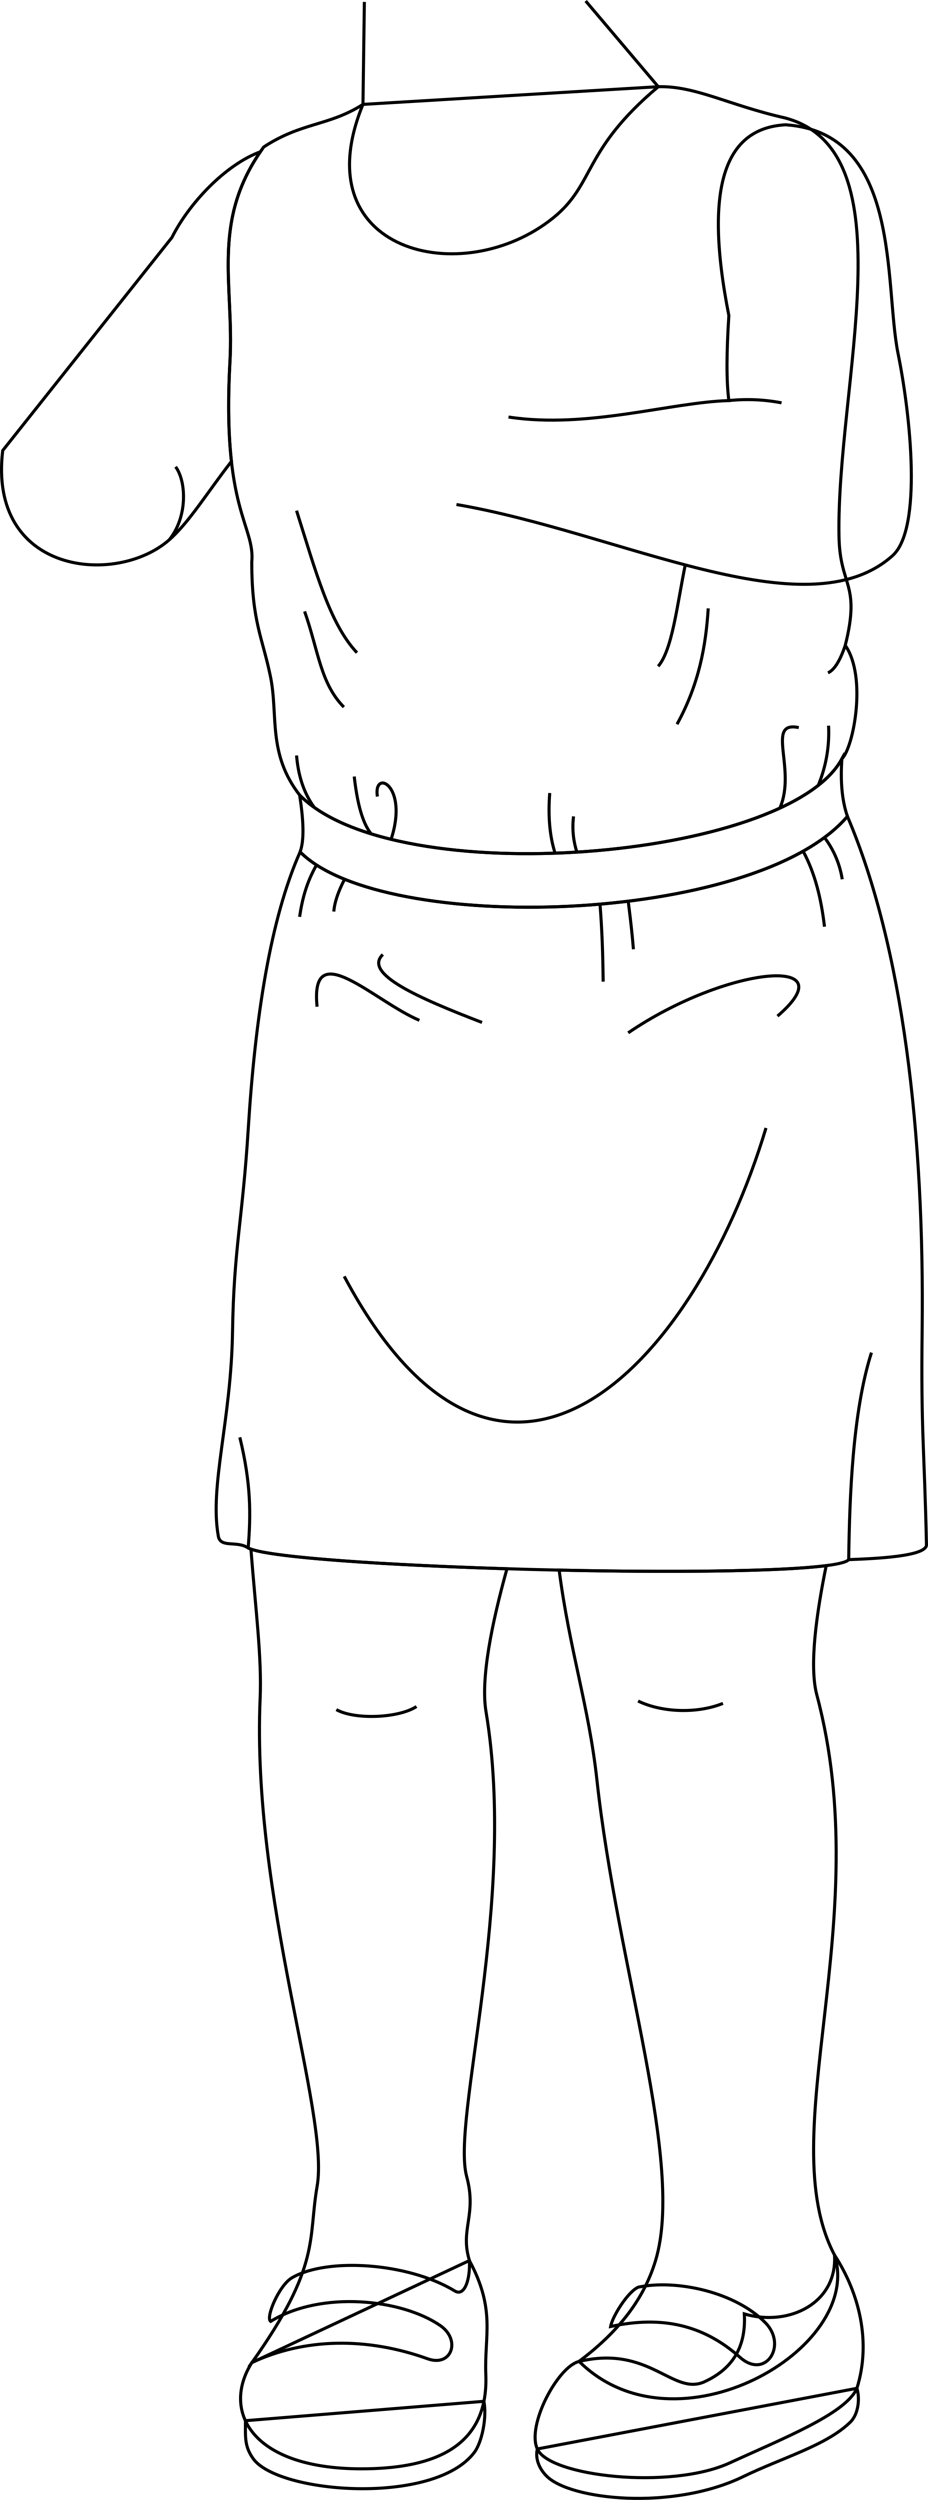 <svg id="presence" xmlns="http://www.w3.org/2000/svg" viewBox="0 0 603.39 1623.78">
  <defs>
    <style>
      .cls-1 {
        fill: none;
        stroke: #000;
        stroke-miterlimit: 10;
        stroke-width: 2px;
      }
    </style>
  </defs>
  <title>concerned</title>
  <g id="anitaSoleSide">
    <path class="cls-1" d="M314.64,1559.74c2.05,10.55-1.32,26.58-6.1,33-25.89,34.88-127.89,27.08-144,4.14-5.67-8.06-4.94-13.85-4.94-24.55Z"/>
    <path class="cls-1" d="M557.16,1551.29c2,6.42,1.12,16.7-4.31,22-15.68,15.25-44.12,23-69.79,35.45-45.75,22.12-112.08,15.12-127.62-.38-5.08-5.06-7.51-11.64-6.06-17.67Z"/>
  </g>
  <g id="anitaShoe">
    <path class="cls-1" d="M542.6,1464.72c16.13,24.79,24,56.45,14.56,86.57-7.09,16.53-48.74,32.87-82.64,48.44-38.57,17.71-117.21,8.78-125.14-9-7.09-15.35,13.32-53.59,27.15-56.88,45.85-10.9,61.1,22.65,81.67,13.13,19-8.76,26.94-23.58,25.76-44C513.08,1511.55,544.56,1495.81,542.6,1464.72Z"/>
    <path class="cls-1" d="M415.1,1485.58c-6.69,2.75-16.89,18.89-18.07,25.57,33.62-7.2,60.46-1,84.18,20.07,16.48,14.62,30.93-7.67,16.53-22.43C478.1,1488.67,439.89,1480.46,415.1,1485.58Z"/>
    <path class="cls-1" d="M305.18,1468.29c17.28,32.1,9.68,48.58,10.7,74.07,1.89,47.34-34.13,60.49-77.37,61.21-74.9,1.23-94.88-37.34-74.72-69,34.16-16,74.84-16.63,114.23-2.46,15.62,5.62,21.91-12.16,8.23-21.58-25.11-17.28-77.37-22.87-110.29-2.7-3.44-2.51,5.64-23.71,14-28.4,22.63-13.17,75.31-9.88,105.76,8.64C302.35,1492.08,305.89,1479.58,305.18,1468.29Z"/>
  </g>
  <g id="anitaDress">
    <path class="cls-1" d="M551,530.27C587.13,615,601.1,736.63,599.58,864.18c-.8,66.49,1.38,74,2.81,139.18.16,7.6-32.92,9-50.56,9.68-12,14.59-363.89,6-390.47-7.55-7.16-5-18,.22-19.41-7.68-5.83-32.64,8.34-74.92,9.24-132.76.84-54.34,6.54-72.75,10.23-131.94,4.51-72.19,14.38-136.24,33.71-179.76C248.82,607.58,490.9,600.83,551,530.27Z"/>
    <path class="cls-1" d="M547.42,492.87c7.57-7.44,16.39-53.37,2.17-73.67,10.13-40.54-3.38-37.84-4.06-70.28-2-98.66,46.27-250.94-35.14-272.33C473.91,68.35,452.15,55.66,428,56.32L236,67.81c-22.3,14.19-39.86,11.48-64.57,27.7-34.76,48-19.11,88.87-21.92,139.21-5.41,96.63,16.44,106.67,14.19,130.42,0,38.52,7,49.09,12.16,74.33s-2,50,19,77C257.26,579.74,512,558.66,547.42,492.87Z"/>
  </g>
  <path id="anitaBelt" class="cls-1" d="M195.13,553.35C248.82,607.58,490.9,600.83,551,530.27c-3.68-10.65-4.59-23.33-3.6-37.4C512,558.66,257.26,579.74,194.84,516.48,197.16,531.71,198.11,545.12,195.13,553.35Z"/>
  <g id="clothesFoldLine">
    <path class="cls-1" d="M551.83,1013c.54-40.75,2.54-96,14.79-134.43"/>
    <path class="cls-1" d="M161.36,1005.49c1.72-21.49,2-41.35-5.43-71.9"/>
    <path class="cls-1" d="M498.06,732.66c-47.51,157.49-173,286.11-274.24,96.39"/>
    <path class="cls-1" d="M505.53,660c46.33-39.86-33.26-32.59-97.07,10.86"/>
    <path class="cls-1" d="M248.93,620c-13,12.4,22.77,28.07,64.49,44.13"/>
    <path class="cls-1" d="M206.17,653.92c-4.75-46.84,37.33-3.4,66.52,8.82"/>
    <path class="cls-1" d="M390.12,587.28c1.31,16.17,1.89,33.05,2.05,50.34"/>
    <path class="cls-1" d="M408.46,585.37c1.51,11.61,2.66,22.08,3.39,31.21"/>
    <path class="cls-1" d="M522.19,552.89c7.58,13.91,11.78,30.61,13.89,49.05"/>
    <path class="cls-1" d="M536.08,544a60.2,60.2,0,0,1,11.54,27.13"/>
    <path class="cls-1" d="M224.05,571.1c-4.08,7.86-6.55,14.93-7,21"/>
    <path class="cls-1" d="M205.8,561.85c-6.42,11.29-9.26,21.9-11,33.69"/>
    <path class="cls-1" d="M549.59,419.2q-5.05,15-11.22,17.84"/>
    <path class="cls-1" d="M460.49,395.16c-1.54,24.48-6,49.31-20.29,75.26"/>
    <path class="cls-1" d="M445.55,366.94c-5.35,26.25-8.43,55.22-17.6,65.85"/>
    <path class="cls-1" d="M192.82,331.68c12.44,39.26,21.4,73.26,39.27,92.27"/>
    <path class="cls-1" d="M198.06,397.12c9.16,26.18,10.22,46.59,25.52,62.17"/>
    <path class="cls-1" d="M192.82,490.71c1.06,12.81,4.56,24.28,11.6,33.82"/>
    <path class="cls-1" d="M230.32,504.37c1.84,16.21,5,29.76,11,37.24"/>
    <path class="cls-1" d="M245.38,517.4c-2.9-18.24,20.55-7.81,8.91,27.78"/>
    <path class="cls-1" d="M357.44,515.09q-1.76,22.73,3.48,39.08"/>
    <path class="cls-1" d="M372.93,530.27a53.82,53.82,0,0,0,2.18,23.21"/>
    <path class="cls-1" d="M538.73,471.35A89,89,0,0,1,532,510.16"/>
    <path class="cls-1" d="M519.37,472.61c-21.91-4.63-1.28,26.95-12.3,52.29"/>
  </g>
  <g id="skinEastAsian">
    <path class="cls-1" d="M531.09,1100.85c-5.11-19.15,0-53.89,6.11-83.91-30,3.85-101.15,4.46-173.64,2.91,6.77,51.95,19.35,88.76,24.54,136.14,13.43,122.77,57.21,249,38.15,312.3-8.35,27.74-27,48.44-49.72,65.51,62.93,62.5,185.62-8.16,166.07-69.08C501.58,1386.63,570.31,1247.94,531.09,1100.85Z"/>
    <path class="cls-1" d="M316,1111.73c-3.55-21.3,3.77-57.29,13.63-92.76-78-2.38-150.34-7.09-166.48-12.75,3,38.85,7.13,70.41,6,96.79-5.72,129.74,45.26,269.69,37.05,317-6,34.7,2.54,51.28-42.36,114.54l141.39-66.25c-6.3-20.44,5-29.46-1.8-54.56C293.36,1376.66,336.48,1234.63,316,1111.73Z"/>
    <path class="cls-1" d="M380.82.65,428,56.32c-49.55,41.66-40.83,63-68.29,85.18C300.83,189,196.43,163.87,236,67.81l.91-66.56"/>
    <path class="cls-1" d="M330.64,270.87c51.38,7.86,105.41-9.62,143.27-10.67-1.71-13.17-1.51-31.58,0-55.22-17.36-87.91-.4-121.88,36.88-123.93,75.78,5.19,63.92,103.3,73.15,148.71,8.17,40.23,15.85,113.8-3.63,131.19-56.22,50.17-177.13-15.12-283.52-33.25"/>
    <path class="cls-1" d="M149.54,234.72c2.75-49.27-12.17-89.48,19.77-136.14-22.84,8.4-46.53,33.68-57.51,55.64L1.77,292.63C-7.9,373,75.53,380.9,110,350.67c13-11.41,24.46-30.36,40.5-51C148.7,283.69,148,262.89,149.54,234.72Z"/>
  </g>
  <g id="skinOverlapLine">
    <path class="cls-1" d="M110,350.67c12.25-15.16,11.1-38.24,4.18-47.47"/>
  </g>
  <g id="skinFoldLine">
    <path class="cls-1" d="M473.91,260.2a116.49,116.49,0,0,1,34.25,1.47"/>
  </g>
  <g id="skinCreaseLine">
    <path class="cls-1" d="M270.8,1108.46c-11.75,7.66-40.36,8.68-52.11,2"/>
    <path class="cls-1" d="M470.06,1106.41c-16.35,6.65-39.34,6.14-55.18-1.53"/>
  </g>
</svg>
